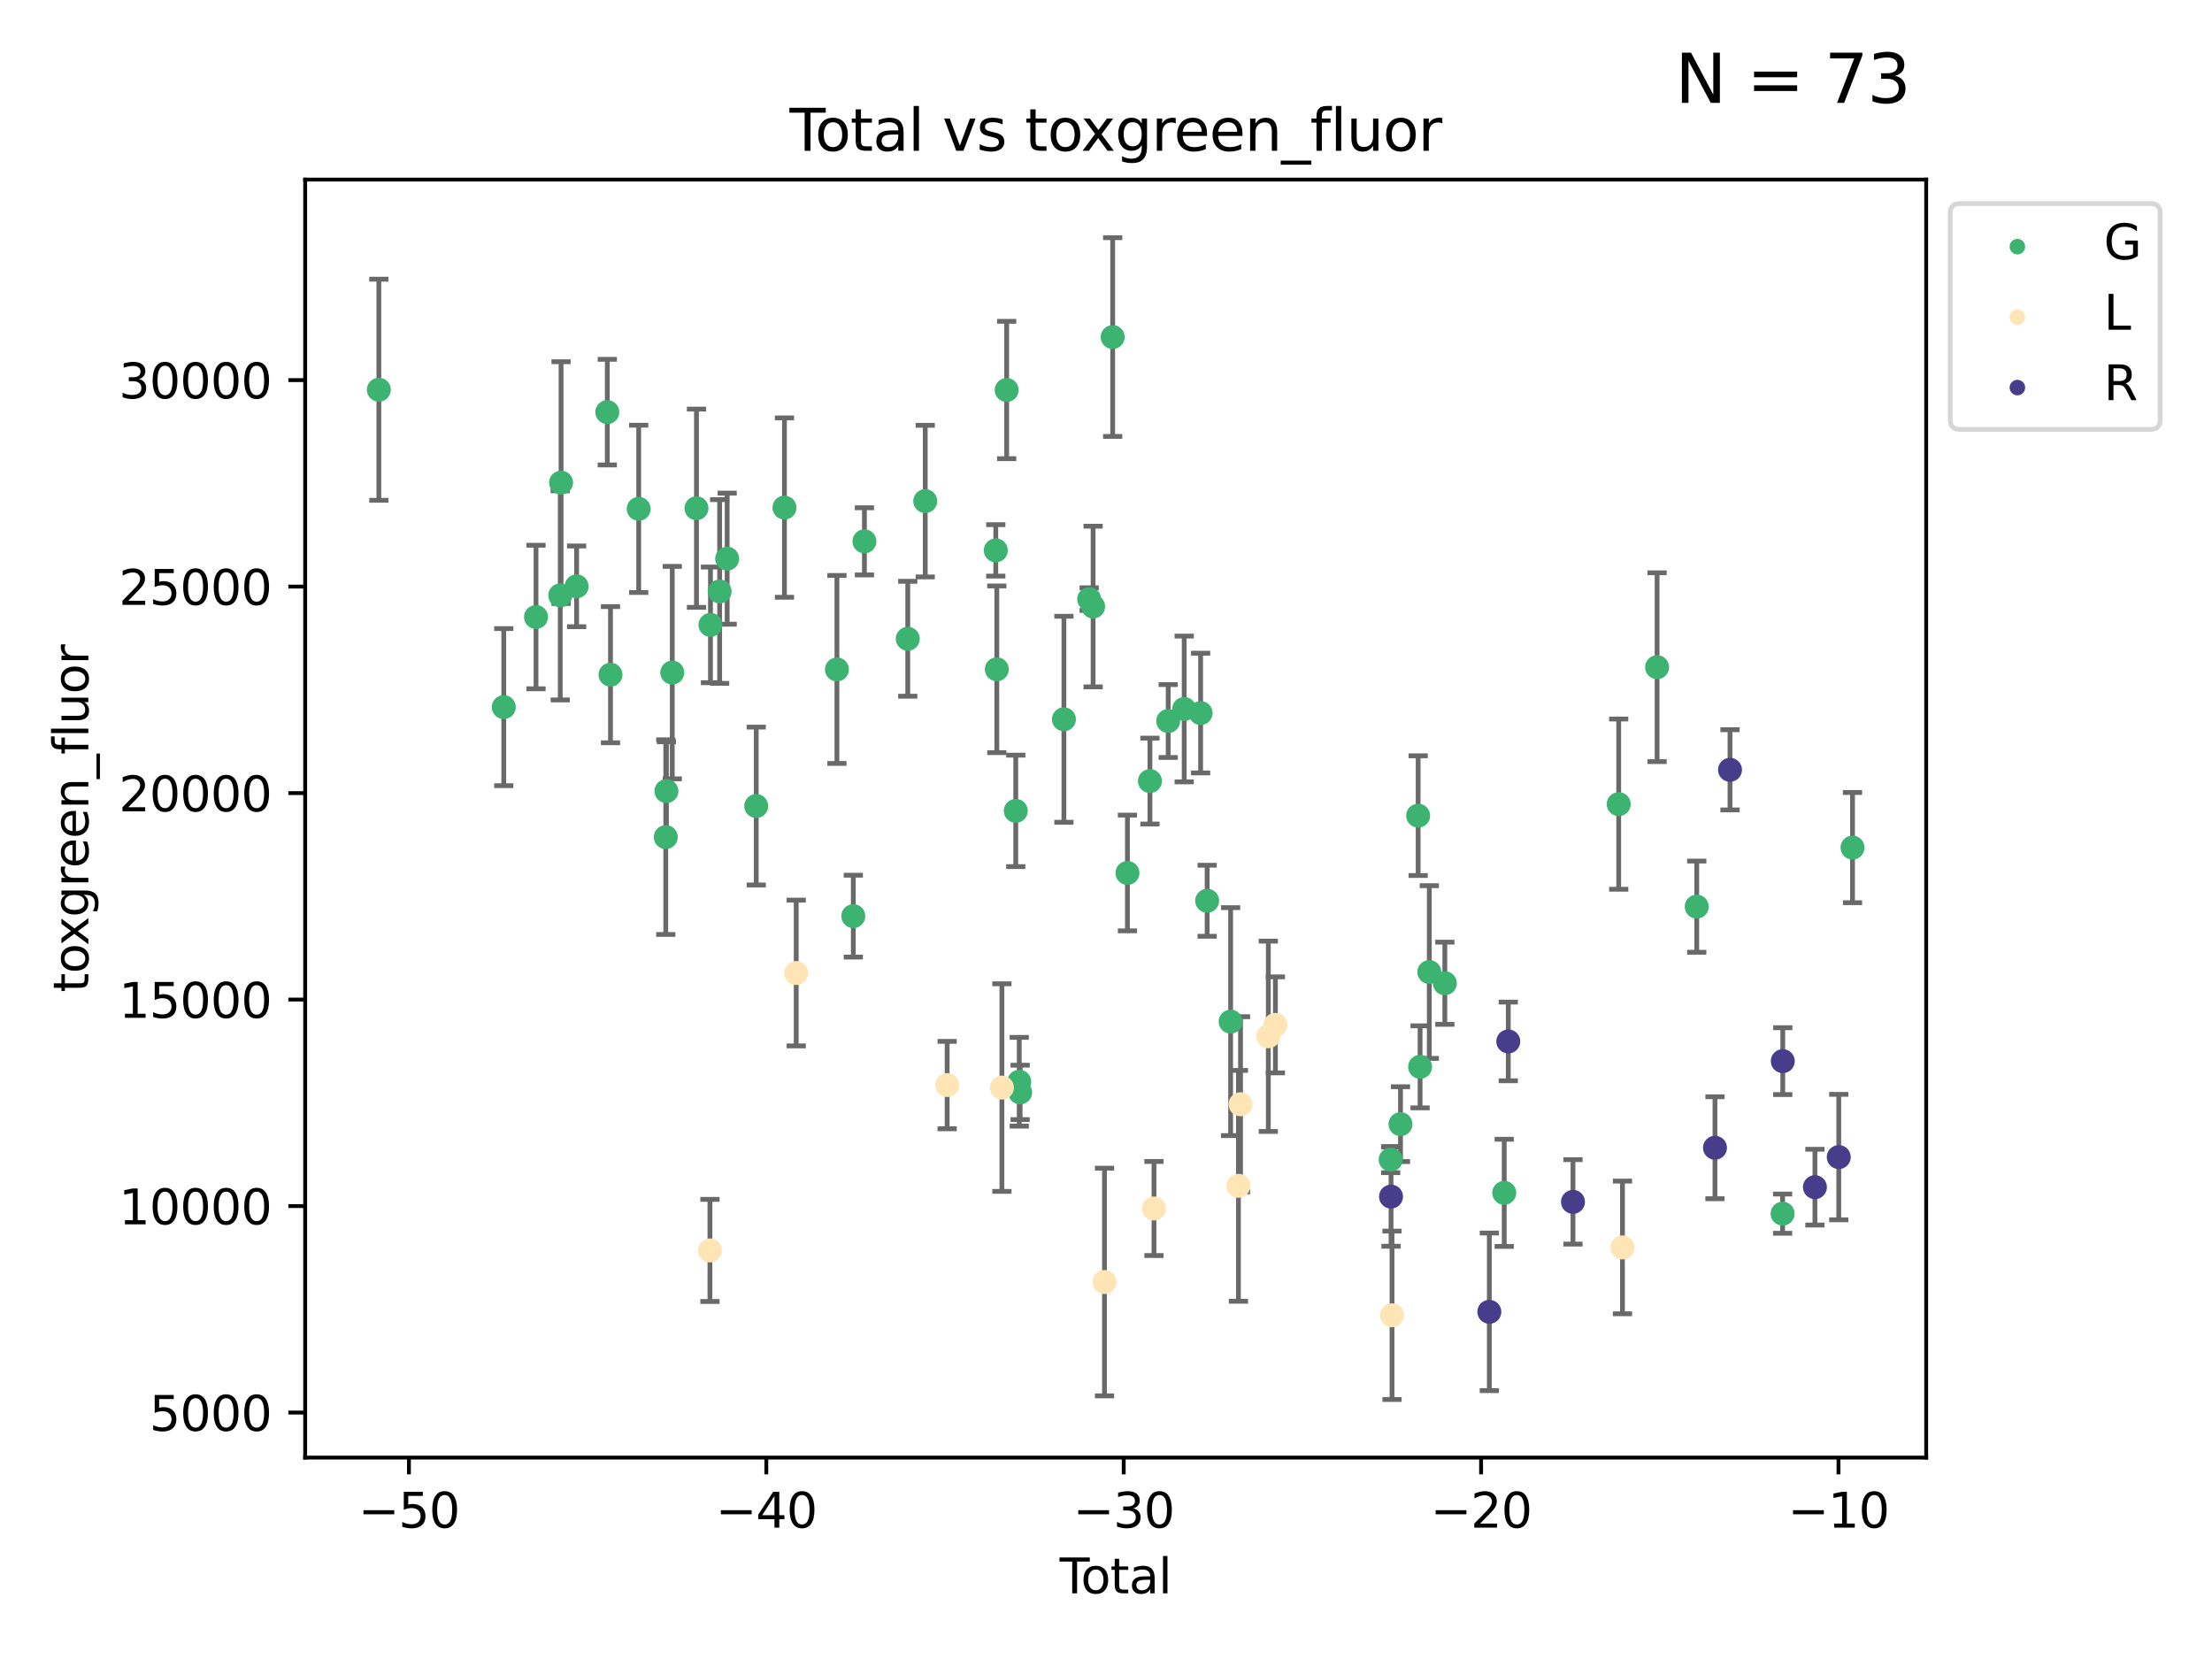 <?xml version="1.0" encoding="utf-8" standalone="no"?>
<!DOCTYPE svg PUBLIC "-//W3C//DTD SVG 1.1//EN"
  "http://www.w3.org/Graphics/SVG/1.1/DTD/svg11.dtd">
<svg xmlns:xlink="http://www.w3.org/1999/xlink" width="460.8pt" height="345.6pt" viewBox="0 0 460.8 345.6" xmlns="http://www.w3.org/2000/svg" version="1.1">
 <defs>
  <style type="text/css">*{stroke-linejoin: round; stroke-linecap: butt}</style>
 </defs>
 <g id="figure_1">
  <g id="patch_1">
   <path d="M 0 345.6 
L 460.8 345.6 
L 460.8 0 
L 0 0 
z
" style="fill: #ffffff"/>
  </g>
  <g id="axes_1">
   <g id="patch_2">
    <path d="M 63.571 303.64 
L 401.26 303.64 
L 401.26 37.411 
L 63.571 37.411 
z
" style="fill: #ffffff"/>
   </g>
   <g id="PathCollection_1">
    <defs>
     <path id="m3643448761" d="M 0 1.118 
C 0.297 1.118 0.581 1 0.791 0.791 
C 1 0.581 1.118 0.297 1.118 0 
C 1.118 -0.297 1 -0.581 0.791 -0.791 
C 0.581 -1 0.297 -1.118 0 -1.118 
C -0.297 -1.118 -0.581 -1 -0.791 -0.791 
C -1 -0.581 -1.118 -0.297 -1.118 0 
C -1.118 0.297 -1 0.581 -0.791 0.791 
C -0.581 1 -0.297 1.118 0 1.118 
z
" style="stroke: #3cb371"/>
    </defs>
    <g clip-path="url(#p6fd4dcd55e)">
     <use xlink:href="#m3643448761" x="78.921" y="81.19" style="fill: #3cb371; stroke: #3cb371"/>
     <use xlink:href="#m3643448761" x="104.945" y="147.306" style="fill: #3cb371; stroke: #3cb371"/>
     <use xlink:href="#m3643448761" x="111.661" y="128.534" style="fill: #3cb371; stroke: #3cb371"/>
     <use xlink:href="#m3643448761" x="116.711" y="124.023" style="fill: #3cb371; stroke: #3cb371"/>
     <use xlink:href="#m3643448761" x="116.882" y="100.538" style="fill: #3cb371; stroke: #3cb371"/>
     <use xlink:href="#m3643448761" x="120.118" y="122.144" style="fill: #3cb371; stroke: #3cb371"/>
     <use xlink:href="#m3643448761" x="126.511" y="85.85" style="fill: #3cb371; stroke: #3cb371"/>
     <use xlink:href="#m3643448761" x="127.177" y="140.549" style="fill: #3cb371; stroke: #3cb371"/>
     <use xlink:href="#m3643448761" x="133.054" y="106" style="fill: #3cb371; stroke: #3cb371"/>
     <use xlink:href="#m3643448761" x="138.693" y="174.384" style="fill: #3cb371; stroke: #3cb371"/>
     <use xlink:href="#m3643448761" x="138.83" y="164.801" style="fill: #3cb371; stroke: #3cb371"/>
     <use xlink:href="#m3643448761" x="140.045" y="140.117" style="fill: #3cb371; stroke: #3cb371"/>
     <use xlink:href="#m3643448761" x="145.087" y="105.875" style="fill: #3cb371; stroke: #3cb371"/>
     <use xlink:href="#m3643448761" x="148.005" y="130.173" style="fill: #3cb371; stroke: #3cb371"/>
     <use xlink:href="#m3643448761" x="149.915" y="123.214" style="fill: #3cb371; stroke: #3cb371"/>
     <use xlink:href="#m3643448761" x="151.481" y="116.38" style="fill: #3cb371; stroke: #3cb371"/>
     <use xlink:href="#m3643448761" x="157.537" y="167.911" style="fill: #3cb371; stroke: #3cb371"/>
     <use xlink:href="#m3643448761" x="163.418" y="105.741" style="fill: #3cb371; stroke: #3cb371"/>
     <use xlink:href="#m3643448761" x="174.347" y="139.458" style="fill: #3cb371; stroke: #3cb371"/>
     <use xlink:href="#m3643448761" x="177.76" y="190.848" style="fill: #3cb371; stroke: #3cb371"/>
     <use xlink:href="#m3643448761" x="180.076" y="112.773" style="fill: #3cb371; stroke: #3cb371"/>
     <use xlink:href="#m3643448761" x="189.102" y="133.069" style="fill: #3cb371; stroke: #3cb371"/>
     <use xlink:href="#m3643448761" x="192.744" y="104.39" style="fill: #3cb371; stroke: #3cb371"/>
     <use xlink:href="#m3643448761" x="207.44" y="114.651" style="fill: #3cb371; stroke: #3cb371"/>
     <use xlink:href="#m3643448761" x="207.655" y="139.424" style="fill: #3cb371; stroke: #3cb371"/>
     <use xlink:href="#m3643448761" x="209.708" y="81.243" style="fill: #3cb371; stroke: #3cb371"/>
     <use xlink:href="#m3643448761" x="211.603" y="168.92" style="fill: #3cb371; stroke: #3cb371"/>
     <use xlink:href="#m3643448761" x="212.327" y="225.345" style="fill: #3cb371; stroke: #3cb371"/>
     <use xlink:href="#m3643448761" x="212.514" y="227.571" style="fill: #3cb371; stroke: #3cb371"/>
     <use xlink:href="#m3643448761" x="221.631" y="149.839" style="fill: #3cb371; stroke: #3cb371"/>
     <use xlink:href="#m3643448761" x="226.894" y="124.804" style="fill: #3cb371; stroke: #3cb371"/>
     <use xlink:href="#m3643448761" x="227.715" y="126.349" style="fill: #3cb371; stroke: #3cb371"/>
     <use xlink:href="#m3643448761" x="231.793" y="70.212" style="fill: #3cb371; stroke: #3cb371"/>
     <use xlink:href="#m3643448761" x="234.867" y="181.857" style="fill: #3cb371; stroke: #3cb371"/>
     <use xlink:href="#m3643448761" x="239.552" y="162.709" style="fill: #3cb371; stroke: #3cb371"/>
     <use xlink:href="#m3643448761" x="243.358" y="150.202" style="fill: #3cb371; stroke: #3cb371"/>
     <use xlink:href="#m3643448761" x="246.69" y="147.691" style="fill: #3cb371; stroke: #3cb371"/>
     <use xlink:href="#m3643448761" x="250.11" y="148.546" style="fill: #3cb371; stroke: #3cb371"/>
     <use xlink:href="#m3643448761" x="251.47" y="187.644" style="fill: #3cb371; stroke: #3cb371"/>
     <use xlink:href="#m3643448761" x="256.361" y="212.825" style="fill: #3cb371; stroke: #3cb371"/>
     <use xlink:href="#m3643448761" x="289.699" y="241.572" style="fill: #3cb371; stroke: #3cb371"/>
     <use xlink:href="#m3643448761" x="291.75" y="234.179" style="fill: #3cb371; stroke: #3cb371"/>
     <use xlink:href="#m3643448761" x="295.426" y="169.916" style="fill: #3cb371; stroke: #3cb371"/>
     <use xlink:href="#m3643448761" x="295.83" y="222.246" style="fill: #3cb371; stroke: #3cb371"/>
     <use xlink:href="#m3643448761" x="297.748" y="202.494" style="fill: #3cb371; stroke: #3cb371"/>
     <use xlink:href="#m3643448761" x="300.985" y="204.825" style="fill: #3cb371; stroke: #3cb371"/>
     <use xlink:href="#m3643448761" x="313.358" y="248.488" style="fill: #3cb371; stroke: #3cb371"/>
     <use xlink:href="#m3643448761" x="337.204" y="167.516" style="fill: #3cb371; stroke: #3cb371"/>
     <use xlink:href="#m3643448761" x="345.204" y="138.989" style="fill: #3cb371; stroke: #3cb371"/>
     <use xlink:href="#m3643448761" x="353.461" y="188.87" style="fill: #3cb371; stroke: #3cb371"/>
     <use xlink:href="#m3643448761" x="371.349" y="252.826" style="fill: #3cb371; stroke: #3cb371"/>
     <use xlink:href="#m3643448761" x="385.911" y="176.568" style="fill: #3cb371; stroke: #3cb371"/>
    </g>
   </g>
   <g id="PathCollection_2">
    <defs>
     <path id="mfca1dfd1d6" d="M 0 1.118 
C 0.297 1.118 0.581 1 0.791 0.791 
C 1 0.581 1.118 0.297 1.118 0 
C 1.118 -0.297 1 -0.581 0.791 -0.791 
C 0.581 -1 0.297 -1.118 0 -1.118 
C -0.297 -1.118 -0.581 -1 -0.791 -0.791 
C -1 -0.581 -1.118 -0.297 -1.118 0 
C -1.118 0.297 -1 0.581 -0.791 0.791 
C -0.581 1 -0.297 1.118 0 1.118 
z
" style="stroke: #ffe4b5"/>
    </defs>
    <g clip-path="url(#p6fd4dcd55e)">
     <use xlink:href="#mfca1dfd1d6" x="147.893" y="260.488" style="fill: #ffe4b5; stroke: #ffe4b5"/>
     <use xlink:href="#mfca1dfd1d6" x="165.865" y="202.697" style="fill: #ffe4b5; stroke: #ffe4b5"/>
     <use xlink:href="#mfca1dfd1d6" x="197.307" y="226.039" style="fill: #ffe4b5; stroke: #ffe4b5"/>
     <use xlink:href="#mfca1dfd1d6" x="208.716" y="226.566" style="fill: #ffe4b5; stroke: #ffe4b5"/>
     <use xlink:href="#mfca1dfd1d6" x="230.089" y="267.07" style="fill: #ffe4b5; stroke: #ffe4b5"/>
     <use xlink:href="#mfca1dfd1d6" x="240.395" y="251.75" style="fill: #ffe4b5; stroke: #ffe4b5"/>
     <use xlink:href="#mfca1dfd1d6" x="257.988" y="247.029" style="fill: #ffe4b5; stroke: #ffe4b5"/>
     <use xlink:href="#mfca1dfd1d6" x="258.425" y="230.039" style="fill: #ffe4b5; stroke: #ffe4b5"/>
     <use xlink:href="#mfca1dfd1d6" x="264.215" y="215.878" style="fill: #ffe4b5; stroke: #ffe4b5"/>
     <use xlink:href="#mfca1dfd1d6" x="265.687" y="213.501" style="fill: #ffe4b5; stroke: #ffe4b5"/>
     <use xlink:href="#mfca1dfd1d6" x="289.982" y="273.999" style="fill: #ffe4b5; stroke: #ffe4b5"/>
     <use xlink:href="#mfca1dfd1d6" x="337.988" y="259.864" style="fill: #ffe4b5; stroke: #ffe4b5"/>
    </g>
   </g>
   <g id="PathCollection_3">
    <defs>
     <path id="me157e78d1d" d="M 0 1.118 
C 0.297 1.118 0.581 1 0.791 0.791 
C 1 0.581 1.118 0.297 1.118 0 
C 1.118 -0.297 1 -0.581 0.791 -0.791 
C 0.581 -1 0.297 -1.118 0 -1.118 
C -0.297 -1.118 -0.581 -1 -0.791 -0.791 
C -1 -0.581 -1.118 -0.297 -1.118 0 
C -1.118 0.297 -1 0.581 -0.791 0.791 
C -0.581 1 -0.297 1.118 0 1.118 
z
" style="stroke: #483d8b"/>
    </defs>
    <g clip-path="url(#p6fd4dcd55e)">
     <use xlink:href="#me157e78d1d" x="289.775" y="249.273" style="fill: #483d8b; stroke: #483d8b"/>
     <use xlink:href="#me157e78d1d" x="310.255" y="273.275" style="fill: #483d8b; stroke: #483d8b"/>
     <use xlink:href="#me157e78d1d" x="314.203" y="216.951" style="fill: #483d8b; stroke: #483d8b"/>
     <use xlink:href="#me157e78d1d" x="327.682" y="250.372" style="fill: #483d8b; stroke: #483d8b"/>
     <use xlink:href="#me157e78d1d" x="357.261" y="239.098" style="fill: #483d8b; stroke: #483d8b"/>
     <use xlink:href="#me157e78d1d" x="360.392" y="160.366" style="fill: #483d8b; stroke: #483d8b"/>
     <use xlink:href="#me157e78d1d" x="371.383" y="221.054" style="fill: #483d8b; stroke: #483d8b"/>
     <use xlink:href="#me157e78d1d" x="378.082" y="247.307" style="fill: #483d8b; stroke: #483d8b"/>
     <use xlink:href="#me157e78d1d" x="383.047" y="241.043" style="fill: #483d8b; stroke: #483d8b"/>
    </g>
   </g>
   <g id="matplotlib.axis_1">
    <g id="xtick_1">
     <g id="line2d_1">
      <defs>
       <path id="me63f6e7be3" d="M 0 0 
L 0 3.5 
" style="stroke: #000000; stroke-width: 0.8"/>
      </defs>
      <g>
       <use xlink:href="#me63f6e7be3" x="85.187" y="303.64" style="stroke: #000000; stroke-width: 0.8"/>
      </g>
     </g>
     <g id="text_1">
      <!-- −50 -->
      <g transform="translate(74.634 318.238)scale(0.1 -0.1)">
       <defs>
        <path id="DejaVuSans-2212" d="M 678 2272 
L 4684 2272 
L 4684 1741 
L 678 1741 
L 678 2272 
z
" transform="scale(0.016)"/>
        <path id="DejaVuSans-35" d="M 691 4666 
L 3169 4666 
L 3169 4134 
L 1269 4134 
L 1269 2991 
Q 1406 3038 1543 3061 
Q 1681 3084 1819 3084 
Q 2600 3084 3056 2656 
Q 3513 2228 3513 1497 
Q 3513 744 3044 326 
Q 2575 -91 1722 -91 
Q 1428 -91 1123 -41 
Q 819 9 494 109 
L 494 744 
Q 775 591 1075 516 
Q 1375 441 1709 441 
Q 2250 441 2565 725 
Q 2881 1009 2881 1497 
Q 2881 1984 2565 2268 
Q 2250 2553 1709 2553 
Q 1456 2553 1204 2497 
Q 953 2441 691 2322 
L 691 4666 
z
" transform="scale(0.016)"/>
        <path id="DejaVuSans-30" d="M 2034 4250 
Q 1547 4250 1301 3770 
Q 1056 3291 1056 2328 
Q 1056 1369 1301 889 
Q 1547 409 2034 409 
Q 2525 409 2770 889 
Q 3016 1369 3016 2328 
Q 3016 3291 2770 3770 
Q 2525 4250 2034 4250 
z
M 2034 4750 
Q 2819 4750 3233 4129 
Q 3647 3509 3647 2328 
Q 3647 1150 3233 529 
Q 2819 -91 2034 -91 
Q 1250 -91 836 529 
Q 422 1150 422 2328 
Q 422 3509 836 4129 
Q 1250 4750 2034 4750 
z
" transform="scale(0.016)"/>
       </defs>
       <use xlink:href="#DejaVuSans-2212"/>
       <use xlink:href="#DejaVuSans-35" x="83.789"/>
       <use xlink:href="#DejaVuSans-30" x="147.412"/>
      </g>
     </g>
    </g>
    <g id="xtick_2">
     <g id="line2d_2">
      <g>
       <use xlink:href="#me63f6e7be3" x="159.638" y="303.64" style="stroke: #000000; stroke-width: 0.8"/>
      </g>
     </g>
     <g id="text_2">
      <!-- −40 -->
      <g transform="translate(149.086 318.238)scale(0.1 -0.1)">
       <defs>
        <path id="DejaVuSans-34" d="M 2419 4116 
L 825 1625 
L 2419 1625 
L 2419 4116 
z
M 2253 4666 
L 3047 4666 
L 3047 1625 
L 3713 1625 
L 3713 1100 
L 3047 1100 
L 3047 0 
L 2419 0 
L 2419 1100 
L 313 1100 
L 313 1709 
L 2253 4666 
z
" transform="scale(0.016)"/>
       </defs>
       <use xlink:href="#DejaVuSans-2212"/>
       <use xlink:href="#DejaVuSans-34" x="83.789"/>
       <use xlink:href="#DejaVuSans-30" x="147.412"/>
      </g>
     </g>
    </g>
    <g id="xtick_3">
     <g id="line2d_3">
      <g>
       <use xlink:href="#me63f6e7be3" x="234.089" y="303.64" style="stroke: #000000; stroke-width: 0.8"/>
      </g>
     </g>
     <g id="text_3">
      <!-- −30 -->
      <g transform="translate(223.537 318.238)scale(0.1 -0.1)">
       <defs>
        <path id="DejaVuSans-33" d="M 2597 2516 
Q 3050 2419 3304 2112 
Q 3559 1806 3559 1356 
Q 3559 666 3084 287 
Q 2609 -91 1734 -91 
Q 1441 -91 1130 -33 
Q 819 25 488 141 
L 488 750 
Q 750 597 1062 519 
Q 1375 441 1716 441 
Q 2309 441 2620 675 
Q 2931 909 2931 1356 
Q 2931 1769 2642 2001 
Q 2353 2234 1838 2234 
L 1294 2234 
L 1294 2753 
L 1863 2753 
Q 2328 2753 2575 2939 
Q 2822 3125 2822 3475 
Q 2822 3834 2567 4026 
Q 2313 4219 1838 4219 
Q 1578 4219 1281 4162 
Q 984 4106 628 3988 
L 628 4550 
Q 988 4650 1302 4700 
Q 1616 4750 1894 4750 
Q 2613 4750 3031 4423 
Q 3450 4097 3450 3541 
Q 3450 3153 3228 2886 
Q 3006 2619 2597 2516 
z
" transform="scale(0.016)"/>
       </defs>
       <use xlink:href="#DejaVuSans-2212"/>
       <use xlink:href="#DejaVuSans-33" x="83.789"/>
       <use xlink:href="#DejaVuSans-30" x="147.412"/>
      </g>
     </g>
    </g>
    <g id="xtick_4">
     <g id="line2d_4">
      <g>
       <use xlink:href="#me63f6e7be3" x="308.541" y="303.64" style="stroke: #000000; stroke-width: 0.8"/>
      </g>
     </g>
     <g id="text_4">
      <!-- −20 -->
      <g transform="translate(297.988 318.238)scale(0.1 -0.1)">
       <defs>
        <path id="DejaVuSans-32" d="M 1228 531 
L 3431 531 
L 3431 0 
L 469 0 
L 469 531 
Q 828 903 1448 1529 
Q 2069 2156 2228 2338 
Q 2531 2678 2651 2914 
Q 2772 3150 2772 3378 
Q 2772 3750 2511 3984 
Q 2250 4219 1831 4219 
Q 1534 4219 1204 4116 
Q 875 4013 500 3803 
L 500 4441 
Q 881 4594 1212 4672 
Q 1544 4750 1819 4750 
Q 2544 4750 2975 4387 
Q 3406 4025 3406 3419 
Q 3406 3131 3298 2873 
Q 3191 2616 2906 2266 
Q 2828 2175 2409 1742 
Q 1991 1309 1228 531 
z
" transform="scale(0.016)"/>
       </defs>
       <use xlink:href="#DejaVuSans-2212"/>
       <use xlink:href="#DejaVuSans-32" x="83.789"/>
       <use xlink:href="#DejaVuSans-30" x="147.412"/>
      </g>
     </g>
    </g>
    <g id="xtick_5">
     <g id="line2d_5">
      <g>
       <use xlink:href="#me63f6e7be3" x="382.992" y="303.64" style="stroke: #000000; stroke-width: 0.8"/>
      </g>
     </g>
     <g id="text_5">
      <!-- −10 -->
      <g transform="translate(372.44 318.238)scale(0.1 -0.1)">
       <defs>
        <path id="DejaVuSans-31" d="M 794 531 
L 1825 531 
L 1825 4091 
L 703 3866 
L 703 4441 
L 1819 4666 
L 2450 4666 
L 2450 531 
L 3481 531 
L 3481 0 
L 794 0 
L 794 531 
z
" transform="scale(0.016)"/>
       </defs>
       <use xlink:href="#DejaVuSans-2212"/>
       <use xlink:href="#DejaVuSans-31" x="83.789"/>
       <use xlink:href="#DejaVuSans-30" x="147.412"/>
      </g>
     </g>
    </g>
    <g id="text_6">
     <!-- Total -->
     <g transform="translate(220.739 331.917)scale(0.1 -0.1)">
      <defs>
       <path id="DejaVuSans-54" d="M -19 4666 
L 3928 4666 
L 3928 4134 
L 2272 4134 
L 2272 0 
L 1638 0 
L 1638 4134 
L -19 4134 
L -19 4666 
z
" transform="scale(0.016)"/>
       <path id="DejaVuSans-6f" d="M 1959 3097 
Q 1497 3097 1228 2736 
Q 959 2375 959 1747 
Q 959 1119 1226 758 
Q 1494 397 1959 397 
Q 2419 397 2687 759 
Q 2956 1122 2956 1747 
Q 2956 2369 2687 2733 
Q 2419 3097 1959 3097 
z
M 1959 3584 
Q 2709 3584 3137 3096 
Q 3566 2609 3566 1747 
Q 3566 888 3137 398 
Q 2709 -91 1959 -91 
Q 1206 -91 779 398 
Q 353 888 353 1747 
Q 353 2609 779 3096 
Q 1206 3584 1959 3584 
z
" transform="scale(0.016)"/>
       <path id="DejaVuSans-74" d="M 1172 4494 
L 1172 3500 
L 2356 3500 
L 2356 3053 
L 1172 3053 
L 1172 1153 
Q 1172 725 1289 603 
Q 1406 481 1766 481 
L 2356 481 
L 2356 0 
L 1766 0 
Q 1100 0 847 248 
Q 594 497 594 1153 
L 594 3053 
L 172 3053 
L 172 3500 
L 594 3500 
L 594 4494 
L 1172 4494 
z
" transform="scale(0.016)"/>
       <path id="DejaVuSans-61" d="M 2194 1759 
Q 1497 1759 1228 1600 
Q 959 1441 959 1056 
Q 959 750 1161 570 
Q 1363 391 1709 391 
Q 2188 391 2477 730 
Q 2766 1069 2766 1631 
L 2766 1759 
L 2194 1759 
z
M 3341 1997 
L 3341 0 
L 2766 0 
L 2766 531 
Q 2569 213 2275 61 
Q 1981 -91 1556 -91 
Q 1019 -91 701 211 
Q 384 513 384 1019 
Q 384 1609 779 1909 
Q 1175 2209 1959 2209 
L 2766 2209 
L 2766 2266 
Q 2766 2663 2505 2880 
Q 2244 3097 1772 3097 
Q 1472 3097 1187 3025 
Q 903 2953 641 2809 
L 641 3341 
Q 956 3463 1253 3523 
Q 1550 3584 1831 3584 
Q 2591 3584 2966 3190 
Q 3341 2797 3341 1997 
z
" transform="scale(0.016)"/>
       <path id="DejaVuSans-6c" d="M 603 4863 
L 1178 4863 
L 1178 0 
L 603 0 
L 603 4863 
z
" transform="scale(0.016)"/>
      </defs>
      <use xlink:href="#DejaVuSans-54"/>
      <use xlink:href="#DejaVuSans-6f" x="44.084"/>
      <use xlink:href="#DejaVuSans-74" x="105.266"/>
      <use xlink:href="#DejaVuSans-61" x="144.475"/>
      <use xlink:href="#DejaVuSans-6c" x="205.754"/>
     </g>
    </g>
   </g>
   <g id="matplotlib.axis_2">
    <g id="ytick_1">
     <g id="line2d_6">
      <defs>
       <path id="m088da5bf4d" d="M 0 0 
L -3.5 0 
" style="stroke: #000000; stroke-width: 0.8"/>
      </defs>
      <g>
       <use xlink:href="#m088da5bf4d" x="63.571" y="294.261" style="stroke: #000000; stroke-width: 0.8"/>
      </g>
     </g>
     <g id="text_7">
      <!-- 5000 -->
      <g transform="translate(31.121 298.061)scale(0.1 -0.1)">
       <use xlink:href="#DejaVuSans-35"/>
       <use xlink:href="#DejaVuSans-30" x="63.623"/>
       <use xlink:href="#DejaVuSans-30" x="127.246"/>
       <use xlink:href="#DejaVuSans-30" x="190.869"/>
      </g>
     </g>
    </g>
    <g id="ytick_2">
     <g id="line2d_7">
      <g>
       <use xlink:href="#m088da5bf4d" x="63.571" y="251.246" style="stroke: #000000; stroke-width: 0.8"/>
      </g>
     </g>
     <g id="text_8">
      <!-- 10000 -->
      <g transform="translate(24.759 255.045)scale(0.1 -0.1)">
       <use xlink:href="#DejaVuSans-31"/>
       <use xlink:href="#DejaVuSans-30" x="63.623"/>
       <use xlink:href="#DejaVuSans-30" x="127.246"/>
       <use xlink:href="#DejaVuSans-30" x="190.869"/>
       <use xlink:href="#DejaVuSans-30" x="254.492"/>
      </g>
     </g>
    </g>
    <g id="ytick_3">
     <g id="line2d_8">
      <g>
       <use xlink:href="#m088da5bf4d" x="63.571" y="208.231" style="stroke: #000000; stroke-width: 0.8"/>
      </g>
     </g>
     <g id="text_9">
      <!-- 15000 -->
      <g transform="translate(24.759 212.03)scale(0.1 -0.1)">
       <use xlink:href="#DejaVuSans-31"/>
       <use xlink:href="#DejaVuSans-35" x="63.623"/>
       <use xlink:href="#DejaVuSans-30" x="127.246"/>
       <use xlink:href="#DejaVuSans-30" x="190.869"/>
       <use xlink:href="#DejaVuSans-30" x="254.492"/>
      </g>
     </g>
    </g>
    <g id="ytick_4">
     <g id="line2d_9">
      <g>
       <use xlink:href="#m088da5bf4d" x="63.571" y="165.215" style="stroke: #000000; stroke-width: 0.8"/>
      </g>
     </g>
     <g id="text_10">
      <!-- 20000 -->
      <g transform="translate(24.759 169.014)scale(0.1 -0.1)">
       <use xlink:href="#DejaVuSans-32"/>
       <use xlink:href="#DejaVuSans-30" x="63.623"/>
       <use xlink:href="#DejaVuSans-30" x="127.246"/>
       <use xlink:href="#DejaVuSans-30" x="190.869"/>
       <use xlink:href="#DejaVuSans-30" x="254.492"/>
      </g>
     </g>
    </g>
    <g id="ytick_5">
     <g id="line2d_10">
      <g>
       <use xlink:href="#m088da5bf4d" x="63.571" y="122.2" style="stroke: #000000; stroke-width: 0.8"/>
      </g>
     </g>
     <g id="text_11">
      <!-- 25000 -->
      <g transform="translate(24.759 125.999)scale(0.1 -0.1)">
       <use xlink:href="#DejaVuSans-32"/>
       <use xlink:href="#DejaVuSans-35" x="63.623"/>
       <use xlink:href="#DejaVuSans-30" x="127.246"/>
       <use xlink:href="#DejaVuSans-30" x="190.869"/>
       <use xlink:href="#DejaVuSans-30" x="254.492"/>
      </g>
     </g>
    </g>
    <g id="ytick_6">
     <g id="line2d_11">
      <g>
       <use xlink:href="#m088da5bf4d" x="63.571" y="79.184" style="stroke: #000000; stroke-width: 0.8"/>
      </g>
     </g>
     <g id="text_12">
      <!-- 30000 -->
      <g transform="translate(24.759 82.984)scale(0.1 -0.1)">
       <use xlink:href="#DejaVuSans-33"/>
       <use xlink:href="#DejaVuSans-30" x="63.623"/>
       <use xlink:href="#DejaVuSans-30" x="127.246"/>
       <use xlink:href="#DejaVuSans-30" x="190.869"/>
       <use xlink:href="#DejaVuSans-30" x="254.492"/>
      </g>
     </g>
    </g>
    <g id="text_13">
     <!-- toxgreen_fluor -->
     <g transform="translate(18.401 206.72)rotate(-90)scale(0.1 -0.1)">
      <defs>
       <path id="DejaVuSans-78" d="M 3513 3500 
L 2247 1797 
L 3578 0 
L 2900 0 
L 1881 1375 
L 863 0 
L 184 0 
L 1544 1831 
L 300 3500 
L 978 3500 
L 1906 2253 
L 2834 3500 
L 3513 3500 
z
" transform="scale(0.016)"/>
       <path id="DejaVuSans-67" d="M 2906 1791 
Q 2906 2416 2648 2759 
Q 2391 3103 1925 3103 
Q 1463 3103 1205 2759 
Q 947 2416 947 1791 
Q 947 1169 1205 825 
Q 1463 481 1925 481 
Q 2391 481 2648 825 
Q 2906 1169 2906 1791 
z
M 3481 434 
Q 3481 -459 3084 -895 
Q 2688 -1331 1869 -1331 
Q 1566 -1331 1297 -1286 
Q 1028 -1241 775 -1147 
L 775 -588 
Q 1028 -725 1275 -790 
Q 1522 -856 1778 -856 
Q 2344 -856 2625 -561 
Q 2906 -266 2906 331 
L 2906 616 
Q 2728 306 2450 153 
Q 2172 0 1784 0 
Q 1141 0 747 490 
Q 353 981 353 1791 
Q 353 2603 747 3093 
Q 1141 3584 1784 3584 
Q 2172 3584 2450 3431 
Q 2728 3278 2906 2969 
L 2906 3500 
L 3481 3500 
L 3481 434 
z
" transform="scale(0.016)"/>
       <path id="DejaVuSans-72" d="M 2631 2963 
Q 2534 3019 2420 3045 
Q 2306 3072 2169 3072 
Q 1681 3072 1420 2755 
Q 1159 2438 1159 1844 
L 1159 0 
L 581 0 
L 581 3500 
L 1159 3500 
L 1159 2956 
Q 1341 3275 1631 3429 
Q 1922 3584 2338 3584 
Q 2397 3584 2469 3576 
Q 2541 3569 2628 3553 
L 2631 2963 
z
" transform="scale(0.016)"/>
       <path id="DejaVuSans-65" d="M 3597 1894 
L 3597 1613 
L 953 1613 
Q 991 1019 1311 708 
Q 1631 397 2203 397 
Q 2534 397 2845 478 
Q 3156 559 3463 722 
L 3463 178 
Q 3153 47 2828 -22 
Q 2503 -91 2169 -91 
Q 1331 -91 842 396 
Q 353 884 353 1716 
Q 353 2575 817 3079 
Q 1281 3584 2069 3584 
Q 2775 3584 3186 3129 
Q 3597 2675 3597 1894 
z
M 3022 2063 
Q 3016 2534 2758 2815 
Q 2500 3097 2075 3097 
Q 1594 3097 1305 2825 
Q 1016 2553 972 2059 
L 3022 2063 
z
" transform="scale(0.016)"/>
       <path id="DejaVuSans-6e" d="M 3513 2113 
L 3513 0 
L 2938 0 
L 2938 2094 
Q 2938 2591 2744 2837 
Q 2550 3084 2163 3084 
Q 1697 3084 1428 2787 
Q 1159 2491 1159 1978 
L 1159 0 
L 581 0 
L 581 3500 
L 1159 3500 
L 1159 2956 
Q 1366 3272 1645 3428 
Q 1925 3584 2291 3584 
Q 2894 3584 3203 3211 
Q 3513 2838 3513 2113 
z
" transform="scale(0.016)"/>
       <path id="DejaVuSans-5f" d="M 3263 -1063 
L 3263 -1509 
L -63 -1509 
L -63 -1063 
L 3263 -1063 
z
" transform="scale(0.016)"/>
       <path id="DejaVuSans-66" d="M 2375 4863 
L 2375 4384 
L 1825 4384 
Q 1516 4384 1395 4259 
Q 1275 4134 1275 3809 
L 1275 3500 
L 2222 3500 
L 2222 3053 
L 1275 3053 
L 1275 0 
L 697 0 
L 697 3053 
L 147 3053 
L 147 3500 
L 697 3500 
L 697 3744 
Q 697 4328 969 4595 
Q 1241 4863 1831 4863 
L 2375 4863 
z
" transform="scale(0.016)"/>
       <path id="DejaVuSans-75" d="M 544 1381 
L 544 3500 
L 1119 3500 
L 1119 1403 
Q 1119 906 1312 657 
Q 1506 409 1894 409 
Q 2359 409 2629 706 
Q 2900 1003 2900 1516 
L 2900 3500 
L 3475 3500 
L 3475 0 
L 2900 0 
L 2900 538 
Q 2691 219 2414 64 
Q 2138 -91 1772 -91 
Q 1169 -91 856 284 
Q 544 659 544 1381 
z
M 1991 3584 
L 1991 3584 
z
" transform="scale(0.016)"/>
      </defs>
      <use xlink:href="#DejaVuSans-74"/>
      <use xlink:href="#DejaVuSans-6f" x="39.209"/>
      <use xlink:href="#DejaVuSans-78" x="97.266"/>
      <use xlink:href="#DejaVuSans-67" x="156.445"/>
      <use xlink:href="#DejaVuSans-72" x="219.922"/>
      <use xlink:href="#DejaVuSans-65" x="258.785"/>
      <use xlink:href="#DejaVuSans-65" x="320.309"/>
      <use xlink:href="#DejaVuSans-6e" x="381.832"/>
      <use xlink:href="#DejaVuSans-5f" x="445.211"/>
      <use xlink:href="#DejaVuSans-66" x="495.211"/>
      <use xlink:href="#DejaVuSans-6c" x="530.416"/>
      <use xlink:href="#DejaVuSans-75" x="558.199"/>
      <use xlink:href="#DejaVuSans-6f" x="621.578"/>
      <use xlink:href="#DejaVuSans-72" x="682.76"/>
     </g>
    </g>
   </g>
   <g id="LineCollection_1">
    <path d="M 78.921 104.22 
L 78.921 58.159 
" clip-path="url(#p6fd4dcd55e)" style="fill: none; stroke: #696969"/>
    <path d="M 104.945 163.667 
L 104.945 130.946 
" clip-path="url(#p6fd4dcd55e)" style="fill: none; stroke: #696969"/>
    <path d="M 111.661 143.485 
L 111.661 113.582 
" clip-path="url(#p6fd4dcd55e)" style="fill: none; stroke: #696969"/>
    <path d="M 116.711 145.81 
L 116.711 102.236 
" clip-path="url(#p6fd4dcd55e)" style="fill: none; stroke: #696969"/>
    <path d="M 116.882 125.719 
L 116.882 75.357 
" clip-path="url(#p6fd4dcd55e)" style="fill: none; stroke: #696969"/>
    <path d="M 120.118 130.551 
L 120.118 113.736 
" clip-path="url(#p6fd4dcd55e)" style="fill: none; stroke: #696969"/>
    <path d="M 126.511 96.852 
L 126.511 74.848 
" clip-path="url(#p6fd4dcd55e)" style="fill: none; stroke: #696969"/>
    <path d="M 127.177 154.734 
L 127.177 126.364 
" clip-path="url(#p6fd4dcd55e)" style="fill: none; stroke: #696969"/>
    <path d="M 133.054 123.423 
L 133.054 88.577 
" clip-path="url(#p6fd4dcd55e)" style="fill: none; stroke: #696969"/>
    <path d="M 138.693 194.656 
L 138.693 154.111 
" clip-path="url(#p6fd4dcd55e)" style="fill: none; stroke: #696969"/>
    <path d="M 138.83 175.08 
L 138.83 154.523 
" clip-path="url(#p6fd4dcd55e)" style="fill: none; stroke: #696969"/>
    <path d="M 140.045 162.245 
L 140.045 117.989 
" clip-path="url(#p6fd4dcd55e)" style="fill: none; stroke: #696969"/>
    <path d="M 145.087 126.527 
L 145.087 85.223 
" clip-path="url(#p6fd4dcd55e)" style="fill: none; stroke: #696969"/>
    <path d="M 148.005 142.221 
L 148.005 118.125 
" clip-path="url(#p6fd4dcd55e)" style="fill: none; stroke: #696969"/>
    <path d="M 149.915 142.349 
L 149.915 104.078 
" clip-path="url(#p6fd4dcd55e)" style="fill: none; stroke: #696969"/>
    <path d="M 151.481 130.033 
L 151.481 102.727 
" clip-path="url(#p6fd4dcd55e)" style="fill: none; stroke: #696969"/>
    <path d="M 157.537 184.357 
L 157.537 151.466 
" clip-path="url(#p6fd4dcd55e)" style="fill: none; stroke: #696969"/>
    <path d="M 163.418 124.426 
L 163.418 87.055 
" clip-path="url(#p6fd4dcd55e)" style="fill: none; stroke: #696969"/>
    <path d="M 174.347 159.04 
L 174.347 119.875 
" clip-path="url(#p6fd4dcd55e)" style="fill: none; stroke: #696969"/>
    <path d="M 177.76 199.375 
L 177.76 182.321 
" clip-path="url(#p6fd4dcd55e)" style="fill: none; stroke: #696969"/>
    <path d="M 180.076 119.769 
L 180.076 105.776 
" clip-path="url(#p6fd4dcd55e)" style="fill: none; stroke: #696969"/>
    <path d="M 189.102 145.037 
L 189.102 121.1 
" clip-path="url(#p6fd4dcd55e)" style="fill: none; stroke: #696969"/>
    <path d="M 192.744 120.185 
L 192.744 88.595 
" clip-path="url(#p6fd4dcd55e)" style="fill: none; stroke: #696969"/>
    <path d="M 207.44 120.007 
L 207.44 109.294 
" clip-path="url(#p6fd4dcd55e)" style="fill: none; stroke: #696969"/>
    <path d="M 207.655 156.785 
L 207.655 122.063 
" clip-path="url(#p6fd4dcd55e)" style="fill: none; stroke: #696969"/>
    <path d="M 209.708 95.55 
L 209.708 66.936 
" clip-path="url(#p6fd4dcd55e)" style="fill: none; stroke: #696969"/>
    <path d="M 211.603 180.529 
L 211.603 157.311 
" clip-path="url(#p6fd4dcd55e)" style="fill: none; stroke: #696969"/>
    <path d="M 212.327 234.589 
L 212.327 216.102 
" clip-path="url(#p6fd4dcd55e)" style="fill: none; stroke: #696969"/>
    <path d="M 212.514 233.235 
L 212.514 221.907 
" clip-path="url(#p6fd4dcd55e)" style="fill: none; stroke: #696969"/>
    <path d="M 221.631 171.297 
L 221.631 128.381 
" clip-path="url(#p6fd4dcd55e)" style="fill: none; stroke: #696969"/>
    <path d="M 226.894 127.163 
L 226.894 122.444 
" clip-path="url(#p6fd4dcd55e)" style="fill: none; stroke: #696969"/>
    <path d="M 227.715 143.086 
L 227.715 109.611 
" clip-path="url(#p6fd4dcd55e)" style="fill: none; stroke: #696969"/>
    <path d="M 231.793 90.911 
L 231.793 49.513 
" clip-path="url(#p6fd4dcd55e)" style="fill: none; stroke: #696969"/>
    <path d="M 234.867 193.914 
L 234.867 169.8 
" clip-path="url(#p6fd4dcd55e)" style="fill: none; stroke: #696969"/>
    <path d="M 239.552 171.655 
L 239.552 153.762 
" clip-path="url(#p6fd4dcd55e)" style="fill: none; stroke: #696969"/>
    <path d="M 243.358 157.792 
L 243.358 142.612 
" clip-path="url(#p6fd4dcd55e)" style="fill: none; stroke: #696969"/>
    <path d="M 246.69 162.877 
L 246.69 132.505 
" clip-path="url(#p6fd4dcd55e)" style="fill: none; stroke: #696969"/>
    <path d="M 250.11 161.015 
L 250.11 136.076 
" clip-path="url(#p6fd4dcd55e)" style="fill: none; stroke: #696969"/>
    <path d="M 251.47 195.044 
L 251.47 180.244 
" clip-path="url(#p6fd4dcd55e)" style="fill: none; stroke: #696969"/>
    <path d="M 256.361 236.567 
L 256.361 189.082 
" clip-path="url(#p6fd4dcd55e)" style="fill: none; stroke: #696969"/>
    <path d="M 289.699 244.294 
L 289.699 238.85 
" clip-path="url(#p6fd4dcd55e)" style="fill: none; stroke: #696969"/>
    <path d="M 291.75 241.973 
L 291.75 226.385 
" clip-path="url(#p6fd4dcd55e)" style="fill: none; stroke: #696969"/>
    <path d="M 295.426 182.386 
L 295.426 157.445 
" clip-path="url(#p6fd4dcd55e)" style="fill: none; stroke: #696969"/>
    <path d="M 295.83 230.79 
L 295.83 213.701 
" clip-path="url(#p6fd4dcd55e)" style="fill: none; stroke: #696969"/>
    <path d="M 297.748 220.482 
L 297.748 184.506 
" clip-path="url(#p6fd4dcd55e)" style="fill: none; stroke: #696969"/>
    <path d="M 300.985 213.384 
L 300.985 196.266 
" clip-path="url(#p6fd4dcd55e)" style="fill: none; stroke: #696969"/>
    <path d="M 313.358 259.652 
L 313.358 237.325 
" clip-path="url(#p6fd4dcd55e)" style="fill: none; stroke: #696969"/>
    <path d="M 337.204 185.251 
L 337.204 149.781 
" clip-path="url(#p6fd4dcd55e)" style="fill: none; stroke: #696969"/>
    <path d="M 345.204 158.66 
L 345.204 119.319 
" clip-path="url(#p6fd4dcd55e)" style="fill: none; stroke: #696969"/>
    <path d="M 353.461 198.37 
L 353.461 179.37 
" clip-path="url(#p6fd4dcd55e)" style="fill: none; stroke: #696969"/>
    <path d="M 371.349 256.914 
L 371.349 248.739 
" clip-path="url(#p6fd4dcd55e)" style="fill: none; stroke: #696969"/>
    <path d="M 385.911 188.049 
L 385.911 165.087 
" clip-path="url(#p6fd4dcd55e)" style="fill: none; stroke: #696969"/>
   </g>
   <g id="line2d_12">
    <defs>
     <path id="m606ce29ee5" d="M 2 0 
L -2 -0 
" style="stroke: #696969"/>
    </defs>
    <g clip-path="url(#p6fd4dcd55e)">
     <use xlink:href="#m606ce29ee5" x="78.921" y="104.22" style="fill: #696969; stroke: #696969"/>
     <use xlink:href="#m606ce29ee5" x="104.945" y="163.667" style="fill: #696969; stroke: #696969"/>
     <use xlink:href="#m606ce29ee5" x="111.661" y="143.485" style="fill: #696969; stroke: #696969"/>
     <use xlink:href="#m606ce29ee5" x="116.711" y="145.81" style="fill: #696969; stroke: #696969"/>
     <use xlink:href="#m606ce29ee5" x="116.882" y="125.719" style="fill: #696969; stroke: #696969"/>
     <use xlink:href="#m606ce29ee5" x="120.118" y="130.551" style="fill: #696969; stroke: #696969"/>
     <use xlink:href="#m606ce29ee5" x="126.511" y="96.852" style="fill: #696969; stroke: #696969"/>
     <use xlink:href="#m606ce29ee5" x="127.177" y="154.734" style="fill: #696969; stroke: #696969"/>
     <use xlink:href="#m606ce29ee5" x="133.054" y="123.423" style="fill: #696969; stroke: #696969"/>
     <use xlink:href="#m606ce29ee5" x="138.693" y="194.656" style="fill: #696969; stroke: #696969"/>
     <use xlink:href="#m606ce29ee5" x="138.83" y="175.08" style="fill: #696969; stroke: #696969"/>
     <use xlink:href="#m606ce29ee5" x="140.045" y="162.245" style="fill: #696969; stroke: #696969"/>
     <use xlink:href="#m606ce29ee5" x="145.087" y="126.527" style="fill: #696969; stroke: #696969"/>
     <use xlink:href="#m606ce29ee5" x="148.005" y="142.221" style="fill: #696969; stroke: #696969"/>
     <use xlink:href="#m606ce29ee5" x="149.915" y="142.349" style="fill: #696969; stroke: #696969"/>
     <use xlink:href="#m606ce29ee5" x="151.481" y="130.033" style="fill: #696969; stroke: #696969"/>
     <use xlink:href="#m606ce29ee5" x="157.537" y="184.357" style="fill: #696969; stroke: #696969"/>
     <use xlink:href="#m606ce29ee5" x="163.418" y="124.426" style="fill: #696969; stroke: #696969"/>
     <use xlink:href="#m606ce29ee5" x="174.347" y="159.04" style="fill: #696969; stroke: #696969"/>
     <use xlink:href="#m606ce29ee5" x="177.76" y="199.375" style="fill: #696969; stroke: #696969"/>
     <use xlink:href="#m606ce29ee5" x="180.076" y="119.769" style="fill: #696969; stroke: #696969"/>
     <use xlink:href="#m606ce29ee5" x="189.102" y="145.037" style="fill: #696969; stroke: #696969"/>
     <use xlink:href="#m606ce29ee5" x="192.744" y="120.185" style="fill: #696969; stroke: #696969"/>
     <use xlink:href="#m606ce29ee5" x="207.44" y="120.007" style="fill: #696969; stroke: #696969"/>
     <use xlink:href="#m606ce29ee5" x="207.655" y="156.785" style="fill: #696969; stroke: #696969"/>
     <use xlink:href="#m606ce29ee5" x="209.708" y="95.55" style="fill: #696969; stroke: #696969"/>
     <use xlink:href="#m606ce29ee5" x="211.603" y="180.529" style="fill: #696969; stroke: #696969"/>
     <use xlink:href="#m606ce29ee5" x="212.327" y="234.589" style="fill: #696969; stroke: #696969"/>
     <use xlink:href="#m606ce29ee5" x="212.514" y="233.235" style="fill: #696969; stroke: #696969"/>
     <use xlink:href="#m606ce29ee5" x="221.631" y="171.297" style="fill: #696969; stroke: #696969"/>
     <use xlink:href="#m606ce29ee5" x="226.894" y="127.163" style="fill: #696969; stroke: #696969"/>
     <use xlink:href="#m606ce29ee5" x="227.715" y="143.086" style="fill: #696969; stroke: #696969"/>
     <use xlink:href="#m606ce29ee5" x="231.793" y="90.911" style="fill: #696969; stroke: #696969"/>
     <use xlink:href="#m606ce29ee5" x="234.867" y="193.914" style="fill: #696969; stroke: #696969"/>
     <use xlink:href="#m606ce29ee5" x="239.552" y="171.655" style="fill: #696969; stroke: #696969"/>
     <use xlink:href="#m606ce29ee5" x="243.358" y="157.792" style="fill: #696969; stroke: #696969"/>
     <use xlink:href="#m606ce29ee5" x="246.69" y="162.877" style="fill: #696969; stroke: #696969"/>
     <use xlink:href="#m606ce29ee5" x="250.11" y="161.015" style="fill: #696969; stroke: #696969"/>
     <use xlink:href="#m606ce29ee5" x="251.47" y="195.044" style="fill: #696969; stroke: #696969"/>
     <use xlink:href="#m606ce29ee5" x="256.361" y="236.567" style="fill: #696969; stroke: #696969"/>
     <use xlink:href="#m606ce29ee5" x="289.699" y="244.294" style="fill: #696969; stroke: #696969"/>
     <use xlink:href="#m606ce29ee5" x="291.75" y="241.973" style="fill: #696969; stroke: #696969"/>
     <use xlink:href="#m606ce29ee5" x="295.426" y="182.386" style="fill: #696969; stroke: #696969"/>
     <use xlink:href="#m606ce29ee5" x="295.83" y="230.79" style="fill: #696969; stroke: #696969"/>
     <use xlink:href="#m606ce29ee5" x="297.748" y="220.482" style="fill: #696969; stroke: #696969"/>
     <use xlink:href="#m606ce29ee5" x="300.985" y="213.384" style="fill: #696969; stroke: #696969"/>
     <use xlink:href="#m606ce29ee5" x="313.358" y="259.652" style="fill: #696969; stroke: #696969"/>
     <use xlink:href="#m606ce29ee5" x="337.204" y="185.251" style="fill: #696969; stroke: #696969"/>
     <use xlink:href="#m606ce29ee5" x="345.204" y="158.66" style="fill: #696969; stroke: #696969"/>
     <use xlink:href="#m606ce29ee5" x="353.461" y="198.37" style="fill: #696969; stroke: #696969"/>
     <use xlink:href="#m606ce29ee5" x="371.349" y="256.914" style="fill: #696969; stroke: #696969"/>
     <use xlink:href="#m606ce29ee5" x="385.911" y="188.049" style="fill: #696969; stroke: #696969"/>
    </g>
   </g>
   <g id="line2d_13">
    <g clip-path="url(#p6fd4dcd55e)">
     <use xlink:href="#m606ce29ee5" x="78.921" y="58.159" style="fill: #696969; stroke: #696969"/>
     <use xlink:href="#m606ce29ee5" x="104.945" y="130.946" style="fill: #696969; stroke: #696969"/>
     <use xlink:href="#m606ce29ee5" x="111.661" y="113.582" style="fill: #696969; stroke: #696969"/>
     <use xlink:href="#m606ce29ee5" x="116.711" y="102.236" style="fill: #696969; stroke: #696969"/>
     <use xlink:href="#m606ce29ee5" x="116.882" y="75.357" style="fill: #696969; stroke: #696969"/>
     <use xlink:href="#m606ce29ee5" x="120.118" y="113.736" style="fill: #696969; stroke: #696969"/>
     <use xlink:href="#m606ce29ee5" x="126.511" y="74.848" style="fill: #696969; stroke: #696969"/>
     <use xlink:href="#m606ce29ee5" x="127.177" y="126.364" style="fill: #696969; stroke: #696969"/>
     <use xlink:href="#m606ce29ee5" x="133.054" y="88.577" style="fill: #696969; stroke: #696969"/>
     <use xlink:href="#m606ce29ee5" x="138.693" y="154.111" style="fill: #696969; stroke: #696969"/>
     <use xlink:href="#m606ce29ee5" x="138.83" y="154.523" style="fill: #696969; stroke: #696969"/>
     <use xlink:href="#m606ce29ee5" x="140.045" y="117.989" style="fill: #696969; stroke: #696969"/>
     <use xlink:href="#m606ce29ee5" x="145.087" y="85.223" style="fill: #696969; stroke: #696969"/>
     <use xlink:href="#m606ce29ee5" x="148.005" y="118.125" style="fill: #696969; stroke: #696969"/>
     <use xlink:href="#m606ce29ee5" x="149.915" y="104.078" style="fill: #696969; stroke: #696969"/>
     <use xlink:href="#m606ce29ee5" x="151.481" y="102.727" style="fill: #696969; stroke: #696969"/>
     <use xlink:href="#m606ce29ee5" x="157.537" y="151.466" style="fill: #696969; stroke: #696969"/>
     <use xlink:href="#m606ce29ee5" x="163.418" y="87.055" style="fill: #696969; stroke: #696969"/>
     <use xlink:href="#m606ce29ee5" x="174.347" y="119.875" style="fill: #696969; stroke: #696969"/>
     <use xlink:href="#m606ce29ee5" x="177.76" y="182.321" style="fill: #696969; stroke: #696969"/>
     <use xlink:href="#m606ce29ee5" x="180.076" y="105.776" style="fill: #696969; stroke: #696969"/>
     <use xlink:href="#m606ce29ee5" x="189.102" y="121.1" style="fill: #696969; stroke: #696969"/>
     <use xlink:href="#m606ce29ee5" x="192.744" y="88.595" style="fill: #696969; stroke: #696969"/>
     <use xlink:href="#m606ce29ee5" x="207.44" y="109.294" style="fill: #696969; stroke: #696969"/>
     <use xlink:href="#m606ce29ee5" x="207.655" y="122.063" style="fill: #696969; stroke: #696969"/>
     <use xlink:href="#m606ce29ee5" x="209.708" y="66.936" style="fill: #696969; stroke: #696969"/>
     <use xlink:href="#m606ce29ee5" x="211.603" y="157.311" style="fill: #696969; stroke: #696969"/>
     <use xlink:href="#m606ce29ee5" x="212.327" y="216.102" style="fill: #696969; stroke: #696969"/>
     <use xlink:href="#m606ce29ee5" x="212.514" y="221.907" style="fill: #696969; stroke: #696969"/>
     <use xlink:href="#m606ce29ee5" x="221.631" y="128.381" style="fill: #696969; stroke: #696969"/>
     <use xlink:href="#m606ce29ee5" x="226.894" y="122.444" style="fill: #696969; stroke: #696969"/>
     <use xlink:href="#m606ce29ee5" x="227.715" y="109.611" style="fill: #696969; stroke: #696969"/>
     <use xlink:href="#m606ce29ee5" x="231.793" y="49.513" style="fill: #696969; stroke: #696969"/>
     <use xlink:href="#m606ce29ee5" x="234.867" y="169.8" style="fill: #696969; stroke: #696969"/>
     <use xlink:href="#m606ce29ee5" x="239.552" y="153.762" style="fill: #696969; stroke: #696969"/>
     <use xlink:href="#m606ce29ee5" x="243.358" y="142.612" style="fill: #696969; stroke: #696969"/>
     <use xlink:href="#m606ce29ee5" x="246.69" y="132.505" style="fill: #696969; stroke: #696969"/>
     <use xlink:href="#m606ce29ee5" x="250.11" y="136.076" style="fill: #696969; stroke: #696969"/>
     <use xlink:href="#m606ce29ee5" x="251.47" y="180.244" style="fill: #696969; stroke: #696969"/>
     <use xlink:href="#m606ce29ee5" x="256.361" y="189.082" style="fill: #696969; stroke: #696969"/>
     <use xlink:href="#m606ce29ee5" x="289.699" y="238.85" style="fill: #696969; stroke: #696969"/>
     <use xlink:href="#m606ce29ee5" x="291.75" y="226.385" style="fill: #696969; stroke: #696969"/>
     <use xlink:href="#m606ce29ee5" x="295.426" y="157.445" style="fill: #696969; stroke: #696969"/>
     <use xlink:href="#m606ce29ee5" x="295.83" y="213.701" style="fill: #696969; stroke: #696969"/>
     <use xlink:href="#m606ce29ee5" x="297.748" y="184.506" style="fill: #696969; stroke: #696969"/>
     <use xlink:href="#m606ce29ee5" x="300.985" y="196.266" style="fill: #696969; stroke: #696969"/>
     <use xlink:href="#m606ce29ee5" x="313.358" y="237.325" style="fill: #696969; stroke: #696969"/>
     <use xlink:href="#m606ce29ee5" x="337.204" y="149.781" style="fill: #696969; stroke: #696969"/>
     <use xlink:href="#m606ce29ee5" x="345.204" y="119.319" style="fill: #696969; stroke: #696969"/>
     <use xlink:href="#m606ce29ee5" x="353.461" y="179.37" style="fill: #696969; stroke: #696969"/>
     <use xlink:href="#m606ce29ee5" x="371.349" y="248.739" style="fill: #696969; stroke: #696969"/>
     <use xlink:href="#m606ce29ee5" x="385.911" y="165.087" style="fill: #696969; stroke: #696969"/>
    </g>
   </g>
   <g id="LineCollection_2">
    <path d="M 147.893 271.124 
L 147.893 249.852 
" clip-path="url(#p6fd4dcd55e)" style="fill: none; stroke: #696969"/>
    <path d="M 165.865 217.877 
L 165.865 187.517 
" clip-path="url(#p6fd4dcd55e)" style="fill: none; stroke: #696969"/>
    <path d="M 197.307 235.141 
L 197.307 216.938 
" clip-path="url(#p6fd4dcd55e)" style="fill: none; stroke: #696969"/>
    <path d="M 208.716 248.19 
L 208.716 204.941 
" clip-path="url(#p6fd4dcd55e)" style="fill: none; stroke: #696969"/>
    <path d="M 230.089 290.783 
L 230.089 243.356 
" clip-path="url(#p6fd4dcd55e)" style="fill: none; stroke: #696969"/>
    <path d="M 240.395 261.55 
L 240.395 241.951 
" clip-path="url(#p6fd4dcd55e)" style="fill: none; stroke: #696969"/>
    <path d="M 257.988 271.074 
L 257.988 222.984 
" clip-path="url(#p6fd4dcd55e)" style="fill: none; stroke: #696969"/>
    <path d="M 258.425 248.281 
L 258.425 211.797 
" clip-path="url(#p6fd4dcd55e)" style="fill: none; stroke: #696969"/>
    <path d="M 264.215 235.703 
L 264.215 196.054 
" clip-path="url(#p6fd4dcd55e)" style="fill: none; stroke: #696969"/>
    <path d="M 265.687 223.502 
L 265.687 203.499 
" clip-path="url(#p6fd4dcd55e)" style="fill: none; stroke: #696969"/>
    <path d="M 289.982 291.539 
L 289.982 256.459 
" clip-path="url(#p6fd4dcd55e)" style="fill: none; stroke: #696969"/>
    <path d="M 337.988 273.684 
L 337.988 246.044 
" clip-path="url(#p6fd4dcd55e)" style="fill: none; stroke: #696969"/>
   </g>
   <g id="line2d_14">
    <g clip-path="url(#p6fd4dcd55e)">
     <use xlink:href="#m606ce29ee5" x="147.893" y="271.124" style="fill: #696969; stroke: #696969"/>
     <use xlink:href="#m606ce29ee5" x="165.865" y="217.877" style="fill: #696969; stroke: #696969"/>
     <use xlink:href="#m606ce29ee5" x="197.307" y="235.141" style="fill: #696969; stroke: #696969"/>
     <use xlink:href="#m606ce29ee5" x="208.716" y="248.19" style="fill: #696969; stroke: #696969"/>
     <use xlink:href="#m606ce29ee5" x="230.089" y="290.783" style="fill: #696969; stroke: #696969"/>
     <use xlink:href="#m606ce29ee5" x="240.395" y="261.55" style="fill: #696969; stroke: #696969"/>
     <use xlink:href="#m606ce29ee5" x="257.988" y="271.074" style="fill: #696969; stroke: #696969"/>
     <use xlink:href="#m606ce29ee5" x="258.425" y="248.281" style="fill: #696969; stroke: #696969"/>
     <use xlink:href="#m606ce29ee5" x="264.215" y="235.703" style="fill: #696969; stroke: #696969"/>
     <use xlink:href="#m606ce29ee5" x="265.687" y="223.502" style="fill: #696969; stroke: #696969"/>
     <use xlink:href="#m606ce29ee5" x="289.982" y="291.539" style="fill: #696969; stroke: #696969"/>
     <use xlink:href="#m606ce29ee5" x="337.988" y="273.684" style="fill: #696969; stroke: #696969"/>
    </g>
   </g>
   <g id="line2d_15">
    <g clip-path="url(#p6fd4dcd55e)">
     <use xlink:href="#m606ce29ee5" x="147.893" y="249.852" style="fill: #696969; stroke: #696969"/>
     <use xlink:href="#m606ce29ee5" x="165.865" y="187.517" style="fill: #696969; stroke: #696969"/>
     <use xlink:href="#m606ce29ee5" x="197.307" y="216.938" style="fill: #696969; stroke: #696969"/>
     <use xlink:href="#m606ce29ee5" x="208.716" y="204.941" style="fill: #696969; stroke: #696969"/>
     <use xlink:href="#m606ce29ee5" x="230.089" y="243.356" style="fill: #696969; stroke: #696969"/>
     <use xlink:href="#m606ce29ee5" x="240.395" y="241.951" style="fill: #696969; stroke: #696969"/>
     <use xlink:href="#m606ce29ee5" x="257.988" y="222.984" style="fill: #696969; stroke: #696969"/>
     <use xlink:href="#m606ce29ee5" x="258.425" y="211.797" style="fill: #696969; stroke: #696969"/>
     <use xlink:href="#m606ce29ee5" x="264.215" y="196.054" style="fill: #696969; stroke: #696969"/>
     <use xlink:href="#m606ce29ee5" x="265.687" y="203.499" style="fill: #696969; stroke: #696969"/>
     <use xlink:href="#m606ce29ee5" x="289.982" y="256.459" style="fill: #696969; stroke: #696969"/>
     <use xlink:href="#m606ce29ee5" x="337.988" y="246.044" style="fill: #696969; stroke: #696969"/>
    </g>
   </g>
   <g id="LineCollection_3">
    <path d="M 289.775 259.616 
L 289.775 238.93 
" clip-path="url(#p6fd4dcd55e)" style="fill: none; stroke: #696969"/>
    <path d="M 310.255 289.688 
L 310.255 256.862 
" clip-path="url(#p6fd4dcd55e)" style="fill: none; stroke: #696969"/>
    <path d="M 314.203 225.144 
L 314.203 208.757 
" clip-path="url(#p6fd4dcd55e)" style="fill: none; stroke: #696969"/>
    <path d="M 327.682 259.166 
L 327.682 241.577 
" clip-path="url(#p6fd4dcd55e)" style="fill: none; stroke: #696969"/>
    <path d="M 357.261 249.716 
L 357.261 228.48 
" clip-path="url(#p6fd4dcd55e)" style="fill: none; stroke: #696969"/>
    <path d="M 360.392 168.718 
L 360.392 152.013 
" clip-path="url(#p6fd4dcd55e)" style="fill: none; stroke: #696969"/>
    <path d="M 371.383 228.016 
L 371.383 214.092 
" clip-path="url(#p6fd4dcd55e)" style="fill: none; stroke: #696969"/>
    <path d="M 378.082 255.198 
L 378.082 239.417 
" clip-path="url(#p6fd4dcd55e)" style="fill: none; stroke: #696969"/>
    <path d="M 383.047 254.112 
L 383.047 227.974 
" clip-path="url(#p6fd4dcd55e)" style="fill: none; stroke: #696969"/>
   </g>
   <g id="line2d_16">
    <g clip-path="url(#p6fd4dcd55e)">
     <use xlink:href="#m606ce29ee5" x="289.775" y="259.616" style="fill: #696969; stroke: #696969"/>
     <use xlink:href="#m606ce29ee5" x="310.255" y="289.688" style="fill: #696969; stroke: #696969"/>
     <use xlink:href="#m606ce29ee5" x="314.203" y="225.144" style="fill: #696969; stroke: #696969"/>
     <use xlink:href="#m606ce29ee5" x="327.682" y="259.166" style="fill: #696969; stroke: #696969"/>
     <use xlink:href="#m606ce29ee5" x="357.261" y="249.716" style="fill: #696969; stroke: #696969"/>
     <use xlink:href="#m606ce29ee5" x="360.392" y="168.718" style="fill: #696969; stroke: #696969"/>
     <use xlink:href="#m606ce29ee5" x="371.383" y="228.016" style="fill: #696969; stroke: #696969"/>
     <use xlink:href="#m606ce29ee5" x="378.082" y="255.198" style="fill: #696969; stroke: #696969"/>
     <use xlink:href="#m606ce29ee5" x="383.047" y="254.112" style="fill: #696969; stroke: #696969"/>
    </g>
   </g>
   <g id="line2d_17">
    <g clip-path="url(#p6fd4dcd55e)">
     <use xlink:href="#m606ce29ee5" x="289.775" y="238.93" style="fill: #696969; stroke: #696969"/>
     <use xlink:href="#m606ce29ee5" x="310.255" y="256.862" style="fill: #696969; stroke: #696969"/>
     <use xlink:href="#m606ce29ee5" x="314.203" y="208.757" style="fill: #696969; stroke: #696969"/>
     <use xlink:href="#m606ce29ee5" x="327.682" y="241.577" style="fill: #696969; stroke: #696969"/>
     <use xlink:href="#m606ce29ee5" x="357.261" y="228.48" style="fill: #696969; stroke: #696969"/>
     <use xlink:href="#m606ce29ee5" x="360.392" y="152.013" style="fill: #696969; stroke: #696969"/>
     <use xlink:href="#m606ce29ee5" x="371.383" y="214.092" style="fill: #696969; stroke: #696969"/>
     <use xlink:href="#m606ce29ee5" x="378.082" y="239.417" style="fill: #696969; stroke: #696969"/>
     <use xlink:href="#m606ce29ee5" x="383.047" y="227.974" style="fill: #696969; stroke: #696969"/>
    </g>
   </g>
   <g id="line2d_18">
    <defs>
     <path id="mdf53b1e4aa" d="M 0 2 
C 0.53 2 1.039 1.789 1.414 1.414 
C 1.789 1.039 2 0.53 2 0 
C 2 -0.53 1.789 -1.039 1.414 -1.414 
C 1.039 -1.789 0.53 -2 0 -2 
C -0.53 -2 -1.039 -1.789 -1.414 -1.414 
C -1.789 -1.039 -2 -0.53 -2 0 
C -2 0.53 -1.789 1.039 -1.414 1.414 
C -1.039 1.789 -0.53 2 0 2 
z
" style="stroke: #3cb371"/>
    </defs>
    <g clip-path="url(#p6fd4dcd55e)">
     <use xlink:href="#mdf53b1e4aa" x="78.921" y="81.19" style="fill: #3cb371; stroke: #3cb371"/>
     <use xlink:href="#mdf53b1e4aa" x="104.945" y="147.306" style="fill: #3cb371; stroke: #3cb371"/>
     <use xlink:href="#mdf53b1e4aa" x="111.661" y="128.534" style="fill: #3cb371; stroke: #3cb371"/>
     <use xlink:href="#mdf53b1e4aa" x="116.711" y="124.023" style="fill: #3cb371; stroke: #3cb371"/>
     <use xlink:href="#mdf53b1e4aa" x="116.882" y="100.538" style="fill: #3cb371; stroke: #3cb371"/>
     <use xlink:href="#mdf53b1e4aa" x="120.118" y="122.144" style="fill: #3cb371; stroke: #3cb371"/>
     <use xlink:href="#mdf53b1e4aa" x="126.511" y="85.85" style="fill: #3cb371; stroke: #3cb371"/>
     <use xlink:href="#mdf53b1e4aa" x="127.177" y="140.549" style="fill: #3cb371; stroke: #3cb371"/>
     <use xlink:href="#mdf53b1e4aa" x="133.054" y="106" style="fill: #3cb371; stroke: #3cb371"/>
     <use xlink:href="#mdf53b1e4aa" x="138.693" y="174.384" style="fill: #3cb371; stroke: #3cb371"/>
     <use xlink:href="#mdf53b1e4aa" x="138.83" y="164.801" style="fill: #3cb371; stroke: #3cb371"/>
     <use xlink:href="#mdf53b1e4aa" x="140.045" y="140.117" style="fill: #3cb371; stroke: #3cb371"/>
     <use xlink:href="#mdf53b1e4aa" x="145.087" y="105.875" style="fill: #3cb371; stroke: #3cb371"/>
     <use xlink:href="#mdf53b1e4aa" x="148.005" y="130.173" style="fill: #3cb371; stroke: #3cb371"/>
     <use xlink:href="#mdf53b1e4aa" x="149.915" y="123.214" style="fill: #3cb371; stroke: #3cb371"/>
     <use xlink:href="#mdf53b1e4aa" x="151.481" y="116.38" style="fill: #3cb371; stroke: #3cb371"/>
     <use xlink:href="#mdf53b1e4aa" x="157.537" y="167.911" style="fill: #3cb371; stroke: #3cb371"/>
     <use xlink:href="#mdf53b1e4aa" x="163.418" y="105.741" style="fill: #3cb371; stroke: #3cb371"/>
     <use xlink:href="#mdf53b1e4aa" x="174.347" y="139.458" style="fill: #3cb371; stroke: #3cb371"/>
     <use xlink:href="#mdf53b1e4aa" x="177.76" y="190.848" style="fill: #3cb371; stroke: #3cb371"/>
     <use xlink:href="#mdf53b1e4aa" x="180.076" y="112.773" style="fill: #3cb371; stroke: #3cb371"/>
     <use xlink:href="#mdf53b1e4aa" x="189.102" y="133.069" style="fill: #3cb371; stroke: #3cb371"/>
     <use xlink:href="#mdf53b1e4aa" x="192.744" y="104.39" style="fill: #3cb371; stroke: #3cb371"/>
     <use xlink:href="#mdf53b1e4aa" x="207.44" y="114.651" style="fill: #3cb371; stroke: #3cb371"/>
     <use xlink:href="#mdf53b1e4aa" x="207.655" y="139.424" style="fill: #3cb371; stroke: #3cb371"/>
     <use xlink:href="#mdf53b1e4aa" x="209.708" y="81.243" style="fill: #3cb371; stroke: #3cb371"/>
     <use xlink:href="#mdf53b1e4aa" x="211.603" y="168.92" style="fill: #3cb371; stroke: #3cb371"/>
     <use xlink:href="#mdf53b1e4aa" x="212.327" y="225.345" style="fill: #3cb371; stroke: #3cb371"/>
     <use xlink:href="#mdf53b1e4aa" x="212.514" y="227.571" style="fill: #3cb371; stroke: #3cb371"/>
     <use xlink:href="#mdf53b1e4aa" x="221.631" y="149.839" style="fill: #3cb371; stroke: #3cb371"/>
     <use xlink:href="#mdf53b1e4aa" x="226.894" y="124.804" style="fill: #3cb371; stroke: #3cb371"/>
     <use xlink:href="#mdf53b1e4aa" x="227.715" y="126.349" style="fill: #3cb371; stroke: #3cb371"/>
     <use xlink:href="#mdf53b1e4aa" x="231.793" y="70.212" style="fill: #3cb371; stroke: #3cb371"/>
     <use xlink:href="#mdf53b1e4aa" x="234.867" y="181.857" style="fill: #3cb371; stroke: #3cb371"/>
     <use xlink:href="#mdf53b1e4aa" x="239.552" y="162.709" style="fill: #3cb371; stroke: #3cb371"/>
     <use xlink:href="#mdf53b1e4aa" x="243.358" y="150.202" style="fill: #3cb371; stroke: #3cb371"/>
     <use xlink:href="#mdf53b1e4aa" x="246.69" y="147.691" style="fill: #3cb371; stroke: #3cb371"/>
     <use xlink:href="#mdf53b1e4aa" x="250.11" y="148.546" style="fill: #3cb371; stroke: #3cb371"/>
     <use xlink:href="#mdf53b1e4aa" x="251.47" y="187.644" style="fill: #3cb371; stroke: #3cb371"/>
     <use xlink:href="#mdf53b1e4aa" x="256.361" y="212.825" style="fill: #3cb371; stroke: #3cb371"/>
     <use xlink:href="#mdf53b1e4aa" x="289.699" y="241.572" style="fill: #3cb371; stroke: #3cb371"/>
     <use xlink:href="#mdf53b1e4aa" x="291.75" y="234.179" style="fill: #3cb371; stroke: #3cb371"/>
     <use xlink:href="#mdf53b1e4aa" x="295.426" y="169.916" style="fill: #3cb371; stroke: #3cb371"/>
     <use xlink:href="#mdf53b1e4aa" x="295.83" y="222.246" style="fill: #3cb371; stroke: #3cb371"/>
     <use xlink:href="#mdf53b1e4aa" x="297.748" y="202.494" style="fill: #3cb371; stroke: #3cb371"/>
     <use xlink:href="#mdf53b1e4aa" x="300.985" y="204.825" style="fill: #3cb371; stroke: #3cb371"/>
     <use xlink:href="#mdf53b1e4aa" x="313.358" y="248.488" style="fill: #3cb371; stroke: #3cb371"/>
     <use xlink:href="#mdf53b1e4aa" x="337.204" y="167.516" style="fill: #3cb371; stroke: #3cb371"/>
     <use xlink:href="#mdf53b1e4aa" x="345.204" y="138.989" style="fill: #3cb371; stroke: #3cb371"/>
     <use xlink:href="#mdf53b1e4aa" x="353.461" y="188.87" style="fill: #3cb371; stroke: #3cb371"/>
     <use xlink:href="#mdf53b1e4aa" x="371.349" y="252.826" style="fill: #3cb371; stroke: #3cb371"/>
     <use xlink:href="#mdf53b1e4aa" x="385.911" y="176.568" style="fill: #3cb371; stroke: #3cb371"/>
    </g>
   </g>
   <g id="line2d_19">
    <defs>
     <path id="m5890c99978" d="M 0 2 
C 0.53 2 1.039 1.789 1.414 1.414 
C 1.789 1.039 2 0.53 2 0 
C 2 -0.53 1.789 -1.039 1.414 -1.414 
C 1.039 -1.789 0.53 -2 0 -2 
C -0.53 -2 -1.039 -1.789 -1.414 -1.414 
C -1.789 -1.039 -2 -0.53 -2 0 
C -2 0.53 -1.789 1.039 -1.414 1.414 
C -1.039 1.789 -0.53 2 0 2 
z
" style="stroke: #ffe4b5"/>
    </defs>
    <g clip-path="url(#p6fd4dcd55e)">
     <use xlink:href="#m5890c99978" x="147.893" y="260.488" style="fill: #ffe4b5; stroke: #ffe4b5"/>
     <use xlink:href="#m5890c99978" x="165.865" y="202.697" style="fill: #ffe4b5; stroke: #ffe4b5"/>
     <use xlink:href="#m5890c99978" x="197.307" y="226.039" style="fill: #ffe4b5; stroke: #ffe4b5"/>
     <use xlink:href="#m5890c99978" x="208.716" y="226.566" style="fill: #ffe4b5; stroke: #ffe4b5"/>
     <use xlink:href="#m5890c99978" x="230.089" y="267.07" style="fill: #ffe4b5; stroke: #ffe4b5"/>
     <use xlink:href="#m5890c99978" x="240.395" y="251.75" style="fill: #ffe4b5; stroke: #ffe4b5"/>
     <use xlink:href="#m5890c99978" x="257.988" y="247.029" style="fill: #ffe4b5; stroke: #ffe4b5"/>
     <use xlink:href="#m5890c99978" x="258.425" y="230.039" style="fill: #ffe4b5; stroke: #ffe4b5"/>
     <use xlink:href="#m5890c99978" x="264.215" y="215.878" style="fill: #ffe4b5; stroke: #ffe4b5"/>
     <use xlink:href="#m5890c99978" x="265.687" y="213.501" style="fill: #ffe4b5; stroke: #ffe4b5"/>
     <use xlink:href="#m5890c99978" x="289.982" y="273.999" style="fill: #ffe4b5; stroke: #ffe4b5"/>
     <use xlink:href="#m5890c99978" x="337.988" y="259.864" style="fill: #ffe4b5; stroke: #ffe4b5"/>
    </g>
   </g>
   <g id="line2d_20">
    <defs>
     <path id="md1ef7477df" d="M 0 2 
C 0.53 2 1.039 1.789 1.414 1.414 
C 1.789 1.039 2 0.53 2 0 
C 2 -0.53 1.789 -1.039 1.414 -1.414 
C 1.039 -1.789 0.53 -2 0 -2 
C -0.53 -2 -1.039 -1.789 -1.414 -1.414 
C -1.789 -1.039 -2 -0.53 -2 0 
C -2 0.53 -1.789 1.039 -1.414 1.414 
C -1.039 1.789 -0.53 2 0 2 
z
" style="stroke: #483d8b"/>
    </defs>
    <g clip-path="url(#p6fd4dcd55e)">
     <use xlink:href="#md1ef7477df" x="289.775" y="249.273" style="fill: #483d8b; stroke: #483d8b"/>
     <use xlink:href="#md1ef7477df" x="310.255" y="273.275" style="fill: #483d8b; stroke: #483d8b"/>
     <use xlink:href="#md1ef7477df" x="314.203" y="216.951" style="fill: #483d8b; stroke: #483d8b"/>
     <use xlink:href="#md1ef7477df" x="327.682" y="250.372" style="fill: #483d8b; stroke: #483d8b"/>
     <use xlink:href="#md1ef7477df" x="357.261" y="239.098" style="fill: #483d8b; stroke: #483d8b"/>
     <use xlink:href="#md1ef7477df" x="360.392" y="160.366" style="fill: #483d8b; stroke: #483d8b"/>
     <use xlink:href="#md1ef7477df" x="371.383" y="221.054" style="fill: #483d8b; stroke: #483d8b"/>
     <use xlink:href="#md1ef7477df" x="378.082" y="247.307" style="fill: #483d8b; stroke: #483d8b"/>
     <use xlink:href="#md1ef7477df" x="383.047" y="241.043" style="fill: #483d8b; stroke: #483d8b"/>
    </g>
   </g>
   <g id="patch_3">
    <path d="M 63.571 303.64 
L 63.571 37.411 
" style="fill: none; stroke: #000000; stroke-width: 0.8; stroke-linejoin: miter; stroke-linecap: square"/>
   </g>
   <g id="patch_4">
    <path d="M 401.26 303.64 
L 401.26 37.411 
" style="fill: none; stroke: #000000; stroke-width: 0.8; stroke-linejoin: miter; stroke-linecap: square"/>
   </g>
   <g id="patch_5">
    <path d="M 63.571 303.64 
L 401.26 303.64 
" style="fill: none; stroke: #000000; stroke-width: 0.8; stroke-linejoin: miter; stroke-linecap: square"/>
   </g>
   <g id="patch_6">
    <path d="M 63.571 37.411 
L 401.26 37.411 
" style="fill: none; stroke: #000000; stroke-width: 0.8; stroke-linejoin: miter; stroke-linecap: square"/>
   </g>
   <g id="text_14">
    <!-- N = 73 -->
    <g transform="translate(348.964 21.426)scale(0.14 -0.14)">
     <defs>
      <path id="DejaVuSans-4e" d="M 628 4666 
L 1478 4666 
L 3547 763 
L 3547 4666 
L 4159 4666 
L 4159 0 
L 3309 0 
L 1241 3903 
L 1241 0 
L 628 0 
L 628 4666 
z
" transform="scale(0.016)"/>
      <path id="DejaVuSans-20" transform="scale(0.016)"/>
      <path id="DejaVuSans-3d" d="M 678 2906 
L 4684 2906 
L 4684 2381 
L 678 2381 
L 678 2906 
z
M 678 1631 
L 4684 1631 
L 4684 1100 
L 678 1100 
L 678 1631 
z
" transform="scale(0.016)"/>
      <path id="DejaVuSans-37" d="M 525 4666 
L 3525 4666 
L 3525 4397 
L 1831 0 
L 1172 0 
L 2766 4134 
L 525 4134 
L 525 4666 
z
" transform="scale(0.016)"/>
     </defs>
     <use xlink:href="#DejaVuSans-4e"/>
     <use xlink:href="#DejaVuSans-20" x="74.805"/>
     <use xlink:href="#DejaVuSans-3d" x="106.592"/>
     <use xlink:href="#DejaVuSans-20" x="190.381"/>
     <use xlink:href="#DejaVuSans-37" x="222.168"/>
     <use xlink:href="#DejaVuSans-33" x="285.791"/>
    </g>
   </g>
   <g id="text_15">
    <!-- Total vs toxgreen_fluor -->
    <g transform="translate(164.48 31.411)scale(0.12 -0.12)">
     <defs>
      <path id="DejaVuSans-76" d="M 191 3500 
L 800 3500 
L 1894 563 
L 2988 3500 
L 3597 3500 
L 2284 0 
L 1503 0 
L 191 3500 
z
" transform="scale(0.016)"/>
      <path id="DejaVuSans-73" d="M 2834 3397 
L 2834 2853 
Q 2591 2978 2328 3040 
Q 2066 3103 1784 3103 
Q 1356 3103 1142 2972 
Q 928 2841 928 2578 
Q 928 2378 1081 2264 
Q 1234 2150 1697 2047 
L 1894 2003 
Q 2506 1872 2764 1633 
Q 3022 1394 3022 966 
Q 3022 478 2636 193 
Q 2250 -91 1575 -91 
Q 1294 -91 989 -36 
Q 684 19 347 128 
L 347 722 
Q 666 556 975 473 
Q 1284 391 1588 391 
Q 1994 391 2212 530 
Q 2431 669 2431 922 
Q 2431 1156 2273 1281 
Q 2116 1406 1581 1522 
L 1381 1569 
Q 847 1681 609 1914 
Q 372 2147 372 2553 
Q 372 3047 722 3315 
Q 1072 3584 1716 3584 
Q 2034 3584 2315 3537 
Q 2597 3491 2834 3397 
z
" transform="scale(0.016)"/>
     </defs>
     <use xlink:href="#DejaVuSans-54"/>
     <use xlink:href="#DejaVuSans-6f" x="44.084"/>
     <use xlink:href="#DejaVuSans-74" x="105.266"/>
     <use xlink:href="#DejaVuSans-61" x="144.475"/>
     <use xlink:href="#DejaVuSans-6c" x="205.754"/>
     <use xlink:href="#DejaVuSans-20" x="233.537"/>
     <use xlink:href="#DejaVuSans-76" x="265.324"/>
     <use xlink:href="#DejaVuSans-73" x="324.504"/>
     <use xlink:href="#DejaVuSans-20" x="376.604"/>
     <use xlink:href="#DejaVuSans-74" x="408.391"/>
     <use xlink:href="#DejaVuSans-6f" x="447.6"/>
     <use xlink:href="#DejaVuSans-78" x="505.656"/>
     <use xlink:href="#DejaVuSans-67" x="564.836"/>
     <use xlink:href="#DejaVuSans-72" x="628.312"/>
     <use xlink:href="#DejaVuSans-65" x="667.176"/>
     <use xlink:href="#DejaVuSans-65" x="728.699"/>
     <use xlink:href="#DejaVuSans-6e" x="790.223"/>
     <use xlink:href="#DejaVuSans-5f" x="853.602"/>
     <use xlink:href="#DejaVuSans-66" x="903.602"/>
     <use xlink:href="#DejaVuSans-6c" x="938.807"/>
     <use xlink:href="#DejaVuSans-75" x="966.59"/>
     <use xlink:href="#DejaVuSans-6f" x="1029.969"/>
     <use xlink:href="#DejaVuSans-72" x="1091.15"/>
    </g>
   </g>
   <g id="legend_1">
    <g id="patch_7">
     <path d="M 408.26 89.446 
L 448.008 89.446 
Q 450.008 89.446 450.008 87.446 
L 450.008 44.411 
Q 450.008 42.411 448.008 42.411 
L 408.26 42.411 
Q 406.26 42.411 406.26 44.411 
L 406.26 87.446 
Q 406.26 89.446 408.26 89.446 
z
" style="fill: #ffffff; opacity: 0.8; stroke: #cccccc; stroke-linejoin: miter"/>
    </g>
    <g id="PathCollection_4">
     <g>
      <use xlink:href="#m3643448761" x="420.26" y="51.385" style="fill: #3cb371; stroke: #3cb371"/>
     </g>
    </g>
    <g id="text_16">
     <!-- G -->
     <g transform="translate(438.26 54.01)scale(0.1 -0.1)">
      <defs>
       <path id="DejaVuSans-47" d="M 3809 666 
L 3809 1919 
L 2778 1919 
L 2778 2438 
L 4434 2438 
L 4434 434 
Q 4069 175 3628 42 
Q 3188 -91 2688 -91 
Q 1594 -91 976 548 
Q 359 1188 359 2328 
Q 359 3472 976 4111 
Q 1594 4750 2688 4750 
Q 3144 4750 3555 4637 
Q 3966 4525 4313 4306 
L 4313 3634 
Q 3963 3931 3569 4081 
Q 3175 4231 2741 4231 
Q 1884 4231 1454 3753 
Q 1025 3275 1025 2328 
Q 1025 1384 1454 906 
Q 1884 428 2741 428 
Q 3075 428 3337 486 
Q 3600 544 3809 666 
z
" transform="scale(0.016)"/>
      </defs>
      <use xlink:href="#DejaVuSans-47"/>
     </g>
    </g>
    <g id="PathCollection_5">
     <g>
      <use xlink:href="#mfca1dfd1d6" x="420.26" y="66.063" style="fill: #ffe4b5; stroke: #ffe4b5"/>
     </g>
    </g>
    <g id="text_17">
     <!-- L -->
     <g transform="translate(438.26 68.688)scale(0.1 -0.1)">
      <defs>
       <path id="DejaVuSans-4c" d="M 628 4666 
L 1259 4666 
L 1259 531 
L 3531 531 
L 3531 0 
L 628 0 
L 628 4666 
z
" transform="scale(0.016)"/>
      </defs>
      <use xlink:href="#DejaVuSans-4c"/>
     </g>
    </g>
    <g id="PathCollection_6">
     <g>
      <use xlink:href="#me157e78d1d" x="420.26" y="80.741" style="fill: #483d8b; stroke: #483d8b"/>
     </g>
    </g>
    <g id="text_18">
     <!-- R -->
     <g transform="translate(438.26 83.366)scale(0.1 -0.1)">
      <defs>
       <path id="DejaVuSans-52" d="M 2841 2188 
Q 3044 2119 3236 1894 
Q 3428 1669 3622 1275 
L 4263 0 
L 3584 0 
L 2988 1197 
Q 2756 1666 2539 1819 
Q 2322 1972 1947 1972 
L 1259 1972 
L 1259 0 
L 628 0 
L 628 4666 
L 2053 4666 
Q 2853 4666 3247 4331 
Q 3641 3997 3641 3322 
Q 3641 2881 3436 2590 
Q 3231 2300 2841 2188 
z
M 1259 4147 
L 1259 2491 
L 2053 2491 
Q 2509 2491 2742 2702 
Q 2975 2913 2975 3322 
Q 2975 3731 2742 3939 
Q 2509 4147 2053 4147 
L 1259 4147 
z
" transform="scale(0.016)"/>
      </defs>
      <use xlink:href="#DejaVuSans-52"/>
     </g>
    </g>
   </g>
  </g>
 </g>
 <defs>
  <clipPath id="p6fd4dcd55e">
   <rect x="63.571" y="37.411" width="337.689" height="266.229"/>
  </clipPath>
 </defs>
</svg>
